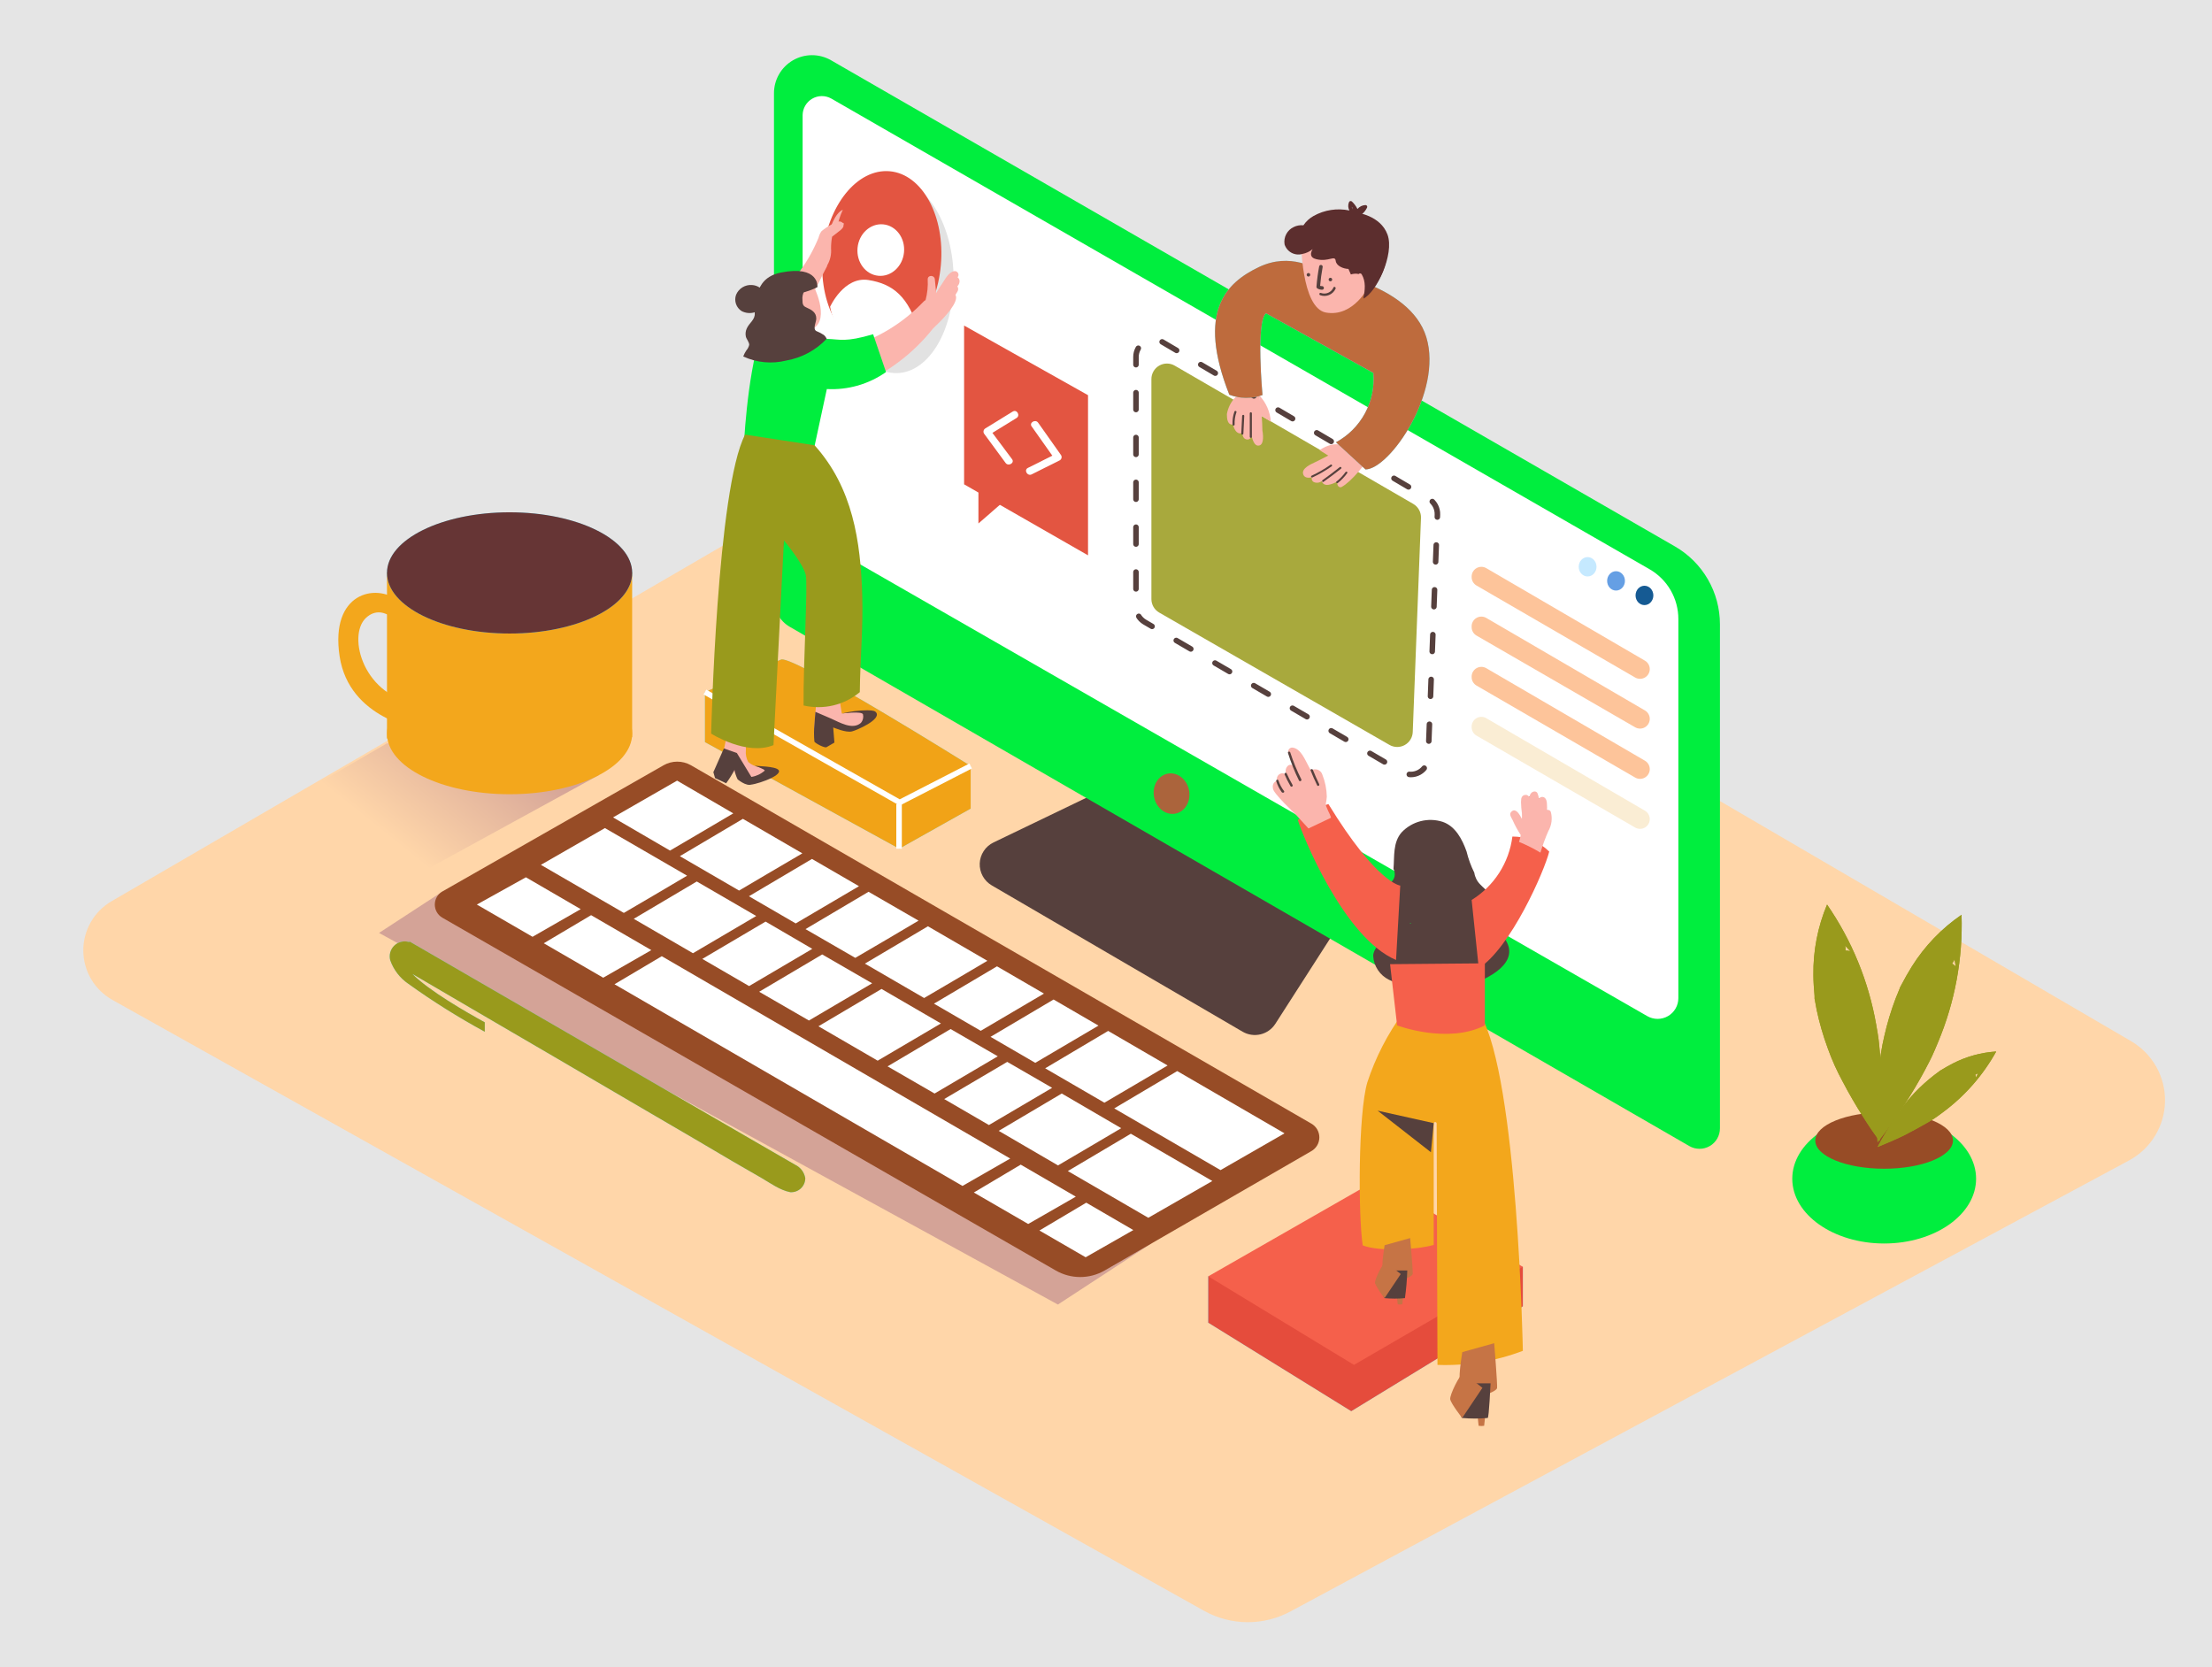 <svg width="406" height="306" viewBox="0 0 406 306" fill="none" xmlns="http://www.w3.org/2000/svg">
<rect width="406" height="306" fill="#E5E5E5"/>
<path d="M184.141 70.207L20.473 165.413C18.883 166.338 17.567 167.667 16.656 169.265C15.746 170.862 15.275 172.673 15.29 174.511C15.306 176.35 15.807 178.152 16.744 179.735C17.681 181.317 19.02 182.623 20.625 183.521L220.976 295.638C223.397 296.993 226.121 297.715 228.896 297.738C231.671 297.761 234.406 297.084 236.85 295.77L390.775 212.987C392.738 211.931 394.385 210.371 395.546 208.468C396.706 206.565 397.339 204.387 397.378 202.158C397.417 199.929 396.862 197.73 395.769 195.787C394.676 193.844 393.086 192.227 391.161 191.103L184.141 70.207Z" fill="#FFD6A9"/>
<path d="M71.05 136.415L50.821 148.169C50.821 148.169 51.948 165.332 72.654 162.673L109.975 142.231" fill="url(#paint0_linear)"/>
<path d="M93.532 145.773C105.96 145.773 116.035 140.793 116.035 134.649C116.035 128.505 105.96 123.524 93.532 123.524C81.104 123.524 71.03 128.505 71.03 134.649C71.03 140.793 81.104 145.773 93.532 145.773Z" fill="#F3A71C"/>
<path d="M116.025 105.021V135.268C116.025 135.268 99.277 150.767 71.03 135.522V105.072" fill="#F3A71C"/>
<path d="M74.4 115.831C74.4 115.831 70.674 110.126 67.162 113.415C63.651 116.704 66.726 128.112 77.028 129.208V133.817C77.028 133.817 64.087 132.061 62.331 120.439C60.575 108.817 68.918 107.02 73.08 110.218" fill="#F3A71C"/>
<path d="M201.772 145.276L182.355 154.624C181.623 154.975 181.001 155.519 180.555 156.197C180.109 156.875 179.857 157.662 179.824 158.473C179.792 159.283 179.981 160.088 180.371 160.799C180.762 161.511 181.339 162.102 182.04 162.511L228.07 189.357C229.065 189.938 230.245 190.112 231.364 189.844C232.484 189.575 233.457 188.884 234.079 187.916L245.244 170.519" fill="#56403D"/>
<path d="M157.65 203.852L81.241 163.617L69.568 171.229L194.17 239.437L211.323 228.222" fill="url(#paint1_linear)"/>
<path d="M223.513 241.985L205.324 252.764C205.324 252.764 217.251 264.193 231.136 270.019L248.015 258.996" fill="url(#paint2_linear)"/>
<path d="M221.767 234.261V242.767L248.015 259.007L279.511 239.762V232.515" fill="#6DE1FC"/>
<path d="M221.767 234.261V242.767L248.015 259.007L279.511 239.762V232.515" fill="#E54C3C"/>
<path d="M279.511 232.515L252.765 216.519L221.767 234.261L248.513 250.511L279.511 232.515Z" fill="#F5604B"/>
<path d="M307.423 100.291L152.534 11.062C151.47 10.448 150.261 10.125 149.032 10.127C147.803 10.129 146.595 10.455 145.533 11.073C144.47 11.691 143.589 12.578 142.979 13.646C142.369 14.713 142.052 15.923 142.059 17.152V109.974C142.051 111.001 142.315 112.012 142.825 112.904C143.335 113.795 144.073 114.536 144.962 115.049L310.062 210.348C310.632 210.678 311.279 210.852 311.937 210.852C312.596 210.853 313.243 210.679 313.813 210.35C314.384 210.021 314.857 209.547 315.186 208.976C315.514 208.405 315.687 207.758 315.685 207.1V114.582C315.685 111.684 314.921 108.838 313.471 106.329C312.02 103.82 309.934 101.737 307.423 100.291Z" fill="#00EE3E"/>
<path d="M152.554 18.076L302.774 104.483C304.38 105.407 305.714 106.738 306.641 108.341C307.567 109.945 308.054 111.766 308.052 113.618V183.206C308.051 183.873 307.875 184.527 307.542 185.104C307.209 185.68 306.731 186.16 306.154 186.494C305.578 186.827 304.924 187.004 304.258 187.006C303.592 187.008 302.937 186.836 302.358 186.505L149.205 98.606C148.632 98.279 148.156 97.806 147.824 97.236C147.493 96.666 147.318 96.018 147.317 95.358V21.131C147.324 20.52 147.489 19.922 147.796 19.393C148.103 18.866 148.542 18.426 149.069 18.118C149.597 17.81 150.195 17.645 150.806 17.637C151.417 17.63 152.02 17.781 152.554 18.076V18.076Z" fill="white"/>
<path d="M143.42 121.028C146.18 120.571 178.163 140.587 178.163 140.587V148.412L165.049 155.771L129.392 136.212V127.016L143.42 121.028Z" fill="#6DE1FC"/>
<path d="M143.42 121.028C146.18 120.571 178.163 140.587 178.163 140.587V148.412L165.049 155.771L129.392 136.212V127.016L143.42 121.028Z" fill="#F1A317"/>
<path d="M121.8 140.455L81.2 163.617C80.776 163.861 80.424 164.212 80.179 164.635C79.935 165.058 79.806 165.539 79.806 166.028C79.806 166.516 79.935 166.997 80.179 167.42C80.424 167.843 80.776 168.194 81.2 168.438L193.774 233.185C195.14 233.972 196.688 234.387 198.265 234.387C199.842 234.387 201.391 233.972 202.756 233.185L240.667 211.291C241.119 211.04 241.496 210.672 241.759 210.226C242.021 209.78 242.16 209.272 242.16 208.754C242.16 208.236 242.021 207.728 241.759 207.282C241.496 206.836 241.119 206.468 240.667 206.216L126.784 140.434C126.021 140.009 125.162 139.787 124.289 139.791C123.416 139.794 122.559 140.023 121.8 140.455V140.455Z" fill="#974C26"/>
<path d="M147.804 216.245C147.716 215.71 147.499 215.205 147.172 214.774C146.845 214.342 146.417 213.997 145.927 213.768L139.918 210.297L130.63 204.917L119.537 198.492L107.732 191.651L96.313 185.044L86.387 179.299L79.048 175.046L75.191 172.813C75.191 172.894 75.059 172.894 74.978 172.874C74.514 172.752 74.027 172.754 73.564 172.879C73.101 173.004 72.679 173.248 72.339 173.587C72 173.925 71.755 174.347 71.628 174.809C71.502 175.272 71.498 175.759 71.618 176.223C72.234 177.985 73.397 179.504 74.938 180.557C79.429 183.782 84.118 186.725 88.975 189.367V187.632C85.707 185.845 78.662 181.806 75.699 178.761L77.11 179.583L80.997 181.856L86.843 185.277L94.141 189.54L102.383 194.351L111.051 199.426L119.638 204.45L127.636 209.119L134.528 213.179L139.806 216.224C141.42 217.168 143.166 218.447 145.043 218.813C145.396 218.838 145.75 218.79 146.084 218.672C146.417 218.555 146.723 218.37 146.982 218.129C147.241 217.888 147.448 217.596 147.589 217.272C147.731 216.948 147.804 216.598 147.804 216.245V216.245Z" fill="#6DE1FC"/>
<path d="M147.804 216.245C147.716 215.71 147.499 215.205 147.172 214.774C146.845 214.342 146.417 213.997 145.927 213.768L139.918 210.297L130.63 204.917L119.537 198.492L107.732 191.651L96.313 185.044L86.387 179.299L79.048 175.046L75.191 172.813C75.191 172.894 75.059 172.894 74.978 172.874C74.514 172.752 74.027 172.754 73.564 172.879C73.101 173.004 72.679 173.248 72.339 173.587C72 173.925 71.755 174.347 71.628 174.809C71.502 175.272 71.498 175.759 71.618 176.223C72.234 177.985 73.397 179.504 74.938 180.557C79.429 183.782 84.118 186.725 88.975 189.367V187.632C85.707 185.845 78.662 181.806 75.699 178.761L77.11 179.583L80.997 181.856L86.843 185.277L94.141 189.54L102.383 194.351L111.051 199.426L119.638 204.45L127.636 209.119L134.528 213.179L139.806 216.224C141.42 217.168 143.166 218.447 145.043 218.813C145.396 218.838 145.75 218.79 146.084 218.672C146.417 218.555 146.723 218.37 146.982 218.129C147.241 217.888 147.448 217.596 147.589 217.272C147.731 216.948 147.804 216.598 147.804 216.245V216.245Z" fill="#999A1C"/>
<path d="M215.737 149.332C217.51 148.991 218.63 147.072 218.24 145.046C217.85 143.021 216.097 141.655 214.325 141.996C212.552 142.338 211.431 144.257 211.821 146.282C212.212 148.308 213.965 149.673 215.737 149.332Z" fill="#AB643C"/>
<path d="M215.616 67.111L259.393 92.486C259.842 92.746 260.212 93.123 260.462 93.577C260.713 94.031 260.834 94.546 260.814 95.064L259.302 134.354C259.284 134.845 259.139 135.323 258.881 135.742C258.624 136.16 258.263 136.505 257.833 136.743C257.403 136.981 256.919 137.104 256.428 137.1C255.937 137.096 255.455 136.965 255.029 136.719L212.764 112.43C212.329 112.18 211.967 111.819 211.716 111.385C211.465 110.95 211.333 110.456 211.333 109.954V69.587C211.331 69.085 211.462 68.592 211.712 68.157C211.963 67.721 212.323 67.36 212.758 67.109C213.192 66.857 213.685 66.725 214.187 66.726C214.689 66.726 215.182 66.859 215.616 67.111V67.111Z" fill="#A8A93D"/>
<path d="M231.298 74.002C231.301 73.972 231.301 73.942 231.298 73.911L231.136 72.541C229.441 72.46 228.476 72.866 226.781 72.876C225.944 73.735 225.388 74.829 225.188 76.012C225.188 76.855 225.289 78.042 226.325 77.92C226.487 78.702 226.944 79.727 227.867 79.514L227.989 79.463C228.05 79.981 228.213 80.478 228.71 80.63C229.207 80.783 229.522 80.509 229.725 80.052C229.908 80.742 230.232 81.798 230.933 81.788C231.887 81.788 231.948 80.377 231.704 78.976C231.683 77.311 231.548 75.649 231.298 74.002V74.002Z" fill="#FBB5AD"/>
<path d="M226.568 75.555C226.299 76.314 226.182 77.117 226.223 77.921C226.223 78.174 226.619 78.174 226.609 77.921C226.571 77.151 226.685 76.382 226.944 75.657C227.025 75.424 226.649 75.322 226.568 75.555Z" fill="#56403D"/>
<path d="M227.989 76.327L227.827 79.585C227.827 79.839 228.202 79.839 228.213 79.585L228.375 76.327C228.375 76.083 228.01 76.083 227.989 76.327Z" fill="#56403D"/>
<path d="M229.39 75.86V80.174C229.39 80.225 229.41 80.274 229.446 80.31C229.483 80.346 229.532 80.367 229.583 80.367C229.634 80.367 229.683 80.346 229.719 80.31C229.755 80.274 229.776 80.225 229.776 80.174V75.86C229.776 75.809 229.755 75.76 229.719 75.724C229.683 75.688 229.634 75.667 229.583 75.667C229.532 75.667 229.483 75.688 229.446 75.724C229.41 75.76 229.39 75.809 229.39 75.86Z" fill="#56403D"/>
<path d="M231.115 72.541C232.376 73.865 233.134 75.589 233.257 77.413L231.42 76.256L231.115 72.541Z" fill="#FBB5AD"/>
<path d="M248.188 81.737C248.188 81.737 246.828 81.981 246.797 81.96C245.62 82.701 242.626 84.234 241.377 84.833C240.636 85.188 238.799 85.959 239.205 87.076C239.418 87.675 240.017 87.776 240.788 87.604C240.733 87.763 240.736 87.936 240.795 88.094C240.854 88.251 240.967 88.383 241.113 88.466C241.353 88.578 241.619 88.622 241.882 88.593C242.145 88.564 242.395 88.464 242.605 88.304C242.645 88.493 242.749 88.661 242.9 88.781C243.539 89.329 244.757 88.72 245.457 88.395C245.445 88.523 245.445 88.653 245.457 88.781C245.457 89.187 245.863 89.583 246.239 89.38C248.036 88.426 250.857 84.944 251.679 83.29C249.974 82.64 249.863 82.447 248.188 81.737Z" fill="#FBB5AD"/>
<path d="M246.97 86.639C246.5 87.296 245.939 87.884 245.305 88.385C245.122 88.527 245.376 88.771 245.559 88.639C246.217 88.117 246.798 87.506 247.284 86.822C247.406 86.639 247.102 86.457 246.97 86.639Z" fill="#56403D"/>
<path d="M245.904 85.736C244.869 86.561 243.813 87.36 242.737 88.131C242.555 88.263 242.737 88.568 242.92 88.436C244.05 87.644 245.129 86.835 246.158 86.01C246.33 85.848 246.077 85.594 245.904 85.736Z" fill="#56403D"/>
<path d="M244.229 85.289C243.122 86.07 241.947 86.75 240.717 87.319C240.514 87.421 240.717 87.725 240.9 87.624C242.129 87.054 243.305 86.375 244.412 85.594C244.615 85.462 244.412 85.157 244.229 85.289Z" fill="#56403D"/>
<path d="M246.797 81.95C246.797 81.95 245.082 80.691 242.189 82.62L244.615 84.132" fill="#FBB5AD"/>
<path d="M280.587 146.271C280.546 147.583 280.475 148.893 280.373 150.199C280.373 150.31 280.546 150.31 280.546 150.199C280.648 148.893 280.719 147.583 280.759 146.271C280.769 146.149 280.587 146.149 280.587 146.271Z" fill="#56403D"/>
<path d="M282.353 146.605C282.238 147.79 282.096 148.967 281.926 150.138C281.926 150.249 282.079 150.3 282.099 150.138C282.275 148.947 282.42 147.752 282.535 146.555C282.535 146.494 282.363 146.494 282.353 146.605Z" fill="#56403D"/>
<path d="M283.896 148.798C283.808 149.623 283.679 150.442 283.51 151.254C283.51 151.366 283.662 151.417 283.682 151.254C283.851 150.429 283.98 149.596 284.068 148.757C284.078 148.686 283.906 148.686 283.896 148.798Z" fill="#56403D"/>
<path d="M271.716 186.201C264.397 173.696 257.505 185.916 257.505 185.916C254.666 189.799 252.456 194.104 250.959 198.675C249.274 204.42 249.284 223.035 250.116 228.577C253.161 229.754 259.972 229.399 263.149 228.496V206.166C263.161 206.103 263.195 206.047 263.244 206.007C263.293 205.966 263.354 205.944 263.418 205.944C263.481 205.944 263.543 205.966 263.592 206.007C263.641 206.047 263.675 206.103 263.687 206.166L263.839 250.511C269.183 250.709 274.512 249.832 279.511 247.933C279.511 247.933 278.597 197.965 271.716 186.201Z" fill="#F3A71C"/>
<path d="M276.892 173.736C276.705 173.103 276.395 172.513 275.978 172.001C275.331 171.249 274.625 170.55 273.867 169.91C273.681 169.762 273.535 169.57 273.441 169.352C273.126 168.398 274.243 166.936 274.091 165.769C273.857 164.043 272.761 163.465 271.685 162.328C271.102 161.745 270.721 160.991 270.599 160.176C269.982 158.934 269.505 157.626 269.178 156.278C268.396 154.076 267.148 151.64 264.783 150.838C263.475 150.419 262.075 150.378 260.745 150.719C259.414 151.06 258.207 151.77 257.262 152.767C255.638 154.624 255.953 157.151 255.77 159.476C255.875 159.687 255.947 159.913 255.983 160.146C256.298 162.399 253.334 162.5 253.06 164.287C253.024 164.626 253.041 164.968 253.111 165.302C253.341 166.583 253.893 167.784 254.714 168.793C256.744 171.534 252.025 172.945 252.045 175.482C252.102 176.397 252.4 177.28 252.908 178.043C253.415 178.806 254.116 179.421 254.938 179.826C258.943 181.816 263.519 182.336 267.869 181.298C271.117 180.557 278.008 177.857 276.892 173.736ZM258.825 169.555C258.825 169.504 258.825 169.443 258.825 169.392H259.008L258.825 169.555Z" fill="#56403D"/>
<path d="M255.141 176.964L256.43 188.2C256.43 188.2 265.686 191.702 272.538 188.2V176.812" fill="#F5604B"/>
<path d="M277.592 153.538C277.292 155.913 276.464 158.191 275.17 160.206C273.875 162.22 272.147 163.919 270.112 165.18L271.421 177.715C277.278 173.95 283.449 159.953 284.352 156.299C283.463 155.416 282.408 154.718 281.248 154.244C280.088 153.77 278.845 153.53 277.592 153.538V153.538Z" fill="#F5604B"/>
<path d="M243.823 147.58C241.621 148.118 240.119 149.275 238.21 150.493C238.911 152.949 246.584 172.133 256.237 176.193L257.008 162.541C257.008 162.541 252.735 162.135 243.823 147.58Z" fill="#F5604B"/>
<path d="M243.773 148.828C243.651 148.554 243.529 148.28 243.417 147.996C243.354 147.849 243.329 147.688 243.346 147.529C243.435 147.1 243.496 146.666 243.529 146.23C243.502 144.838 243.224 143.463 242.707 142.17C242.643 141.964 242.532 141.776 242.383 141.62C242.234 141.465 242.051 141.346 241.849 141.273C241.646 141.2 241.429 141.175 241.215 141.201C241.001 141.226 240.796 141.301 240.616 141.419L240.24 140.739C239.54 139.501 238.789 137.369 237.195 137.207C237.072 137.204 236.951 137.232 236.841 137.287C236.731 137.342 236.636 137.423 236.564 137.523C236.493 137.623 236.446 137.738 236.429 137.86C236.411 137.982 236.424 138.106 236.465 138.222C236.769 139.023 237.084 139.815 237.409 140.597C237.34 140.524 237.258 140.466 237.166 140.426C237.074 140.386 236.976 140.366 236.876 140.366C236.776 140.366 236.677 140.386 236.585 140.426C236.494 140.466 236.411 140.524 236.343 140.597C236.155 140.787 236.031 141.03 235.985 141.293C235.94 141.556 235.976 141.827 236.089 142.068H235.896C235.726 141.982 235.539 141.933 235.348 141.926C235.196 141.936 235.047 141.978 234.912 142.049C234.777 142.121 234.659 142.221 234.567 142.343C234.461 142.487 234.391 142.654 234.363 142.83C234.335 143.007 234.349 143.188 234.404 143.358H234.272C234.12 143.414 233.983 143.506 233.873 143.626C233.764 143.746 233.685 143.891 233.643 144.048C233.587 144.261 233.587 144.484 233.643 144.697C233.562 145.489 237.703 149.366 237.703 149.366L240.159 152.056L244.28 150.097C244.341 149.955 243.823 148.94 243.773 148.828Z" fill="#FBB5AD"/>
<path d="M284.647 149.031C284.625 148.96 284.589 148.895 284.541 148.838C284.493 148.782 284.434 148.736 284.367 148.703C284.3 148.671 284.227 148.653 284.153 148.65C284.079 148.647 284.005 148.659 283.936 148.686C283.964 148.349 283.964 148.009 283.936 147.671C283.936 147.194 283.845 146.514 283.327 146.311C283.177 146.255 283.012 146.25 282.858 146.296C282.705 146.342 282.57 146.436 282.474 146.565C282.416 146.254 282.332 145.948 282.221 145.651C282.186 145.541 282.118 145.444 282.025 145.374C281.932 145.305 281.819 145.267 281.703 145.266C281.125 145.266 280.83 145.733 280.688 146.281C280.688 146.23 280.475 146.037 280.424 146.007C280.329 145.938 280.216 145.899 280.099 145.895C279.881 145.882 279.665 145.947 279.49 146.078C279.323 146.242 279.221 146.463 279.206 146.697C279.16 147.085 279.16 147.476 279.206 147.864C279.206 148.341 279.308 148.808 279.338 149.285C279.369 149.762 279.338 149.955 279.338 150.3C278.892 149.437 278.262 148.361 277.531 148.869C276.801 149.376 277.44 150.067 277.643 150.544C278.061 151.49 278.557 152.399 279.125 153.264C279.048 153.69 278.943 154.11 278.81 154.522C280.168 155.077 281.482 155.735 282.738 156.492C283.141 155.144 283.626 153.822 284.19 152.533C284.8 151.472 284.964 150.213 284.647 149.031Z" fill="#FBB5AD"/>
<path d="M258.825 227.237L254.136 228.546C254.136 228.658 253.364 232.88 253.953 233.51C254.702 234.042 255.481 234.53 256.287 234.971C256.282 236.447 256.367 237.921 256.541 239.387C256.82 239.439 257.105 239.439 257.384 239.387C257.577 237.854 257.84 234.738 257.84 234.738C257.84 234.738 259.211 234.261 259.292 233.835C259.373 233.408 258.825 227.237 258.825 227.237Z" fill="#C67445"/>
<path d="M274.253 246.532L268.396 248.166C268.396 248.308 267.432 253.576 268.163 254.358C268.894 255.139 271.127 256.043 271.076 256.185C271.069 258.023 271.174 259.861 271.391 261.686C271.726 261.747 272.07 261.747 272.406 261.686C272.639 259.768 272.974 255.88 272.974 255.88C272.974 255.88 274.689 255.282 274.781 254.754C274.872 254.226 274.253 246.532 274.253 246.532Z" fill="#C67445"/>
<path d="M254.41 233.185C254.471 233.429 253.537 238.087 254.126 238.26C255.371 238.376 256.625 238.376 257.871 238.26C258.106 236.577 258.249 234.883 258.297 233.185" fill="#56403D"/>
<path d="M254.126 238.26C253.432 237.424 252.843 236.507 252.37 235.53C252.258 234.88 253.841 231.784 254.136 231.876C255.198 232.409 256.193 233.066 257.1 233.835" fill="#C67445"/>
<path d="M268.731 253.901C268.802 254.206 267.635 259.991 268.376 260.255C269.932 260.4 271.499 260.4 273.055 260.255C273.299 260.255 273.583 253.901 273.583 253.901" fill="#56403D"/>
<path d="M268.376 260.255C268.376 260.255 266.346 257.667 266.184 256.845C266.021 256.023 268.021 252.166 268.396 252.277C269.721 252.943 270.961 253.764 272.091 254.723" fill="#C67445"/>
<path d="M263.149 206.145L252.857 203.852L262.641 211.484L263.149 206.145Z" fill="#56403D"/>
<path d="M238.85 143.043C238.043 141.452 237.364 139.799 236.82 138.1C236.739 137.836 236.312 137.948 236.404 138.211C236.944 139.954 237.623 141.652 238.434 143.286C238.596 143.51 238.972 143.286 238.85 143.043Z" fill="#56403D"/>
<path d="M237.236 144.058C236.835 143.373 236.476 142.665 236.16 141.936C236.048 141.683 235.673 141.936 235.784 142.16C236.1 142.888 236.46 143.596 236.86 144.281C236.89 144.331 236.938 144.367 236.994 144.381C237.05 144.395 237.11 144.387 237.16 144.357C237.21 144.328 237.246 144.279 237.26 144.223C237.274 144.167 237.266 144.108 237.236 144.058V144.058Z" fill="#56403D"/>
<path d="M235.673 145.185C235.226 144.605 234.883 143.952 234.658 143.256C234.577 142.992 234.15 143.104 234.242 143.368C234.462 144.097 234.805 144.784 235.257 145.398C235.48 145.631 235.845 145.408 235.673 145.185Z" fill="#56403D"/>
<path d="M242.128 143.916C241.709 143.063 241.323 142.194 240.971 141.307C240.87 141.053 240.443 141.165 240.555 141.419C240.92 142.339 241.32 143.242 241.753 144.129C241.874 144.393 242.25 144.17 242.128 143.916Z" fill="#56403D"/>
<path d="M145.551 65.609C145.614 65.505 145.646 65.385 145.642 65.263C145.647 64.663 145.528 64.069 145.292 63.517C145.057 62.965 144.709 62.467 144.272 62.056C144.101 61.901 143.897 61.788 143.676 61.725C143.454 61.661 143.221 61.65 142.995 61.691C142.768 61.732 142.554 61.825 142.369 61.962C142.184 62.099 142.033 62.277 141.927 62.482C140.973 64.441 143.156 66.4 144.901 66.634C145.389 66.695 145.581 66.289 145.5 65.903C145.539 65.81 145.556 65.709 145.551 65.609V65.609Z" fill="#FBB5AD"/>
<path d="M143.815 99.469L140.303 97.51L143.227 105.508L143.815 99.469Z" fill="#382624"/>
<path d="M182.994 177.36L171.423 184.211L180.01 189.195C182.436 187.784 189.379 183.683 191.612 182.364L182.994 177.36Z" fill="white"/>
<path d="M170.317 170.011L158.746 176.863L169.617 183.176C171.515 182.08 178.528 177.939 181.228 176.345L170.317 170.011Z" fill="white"/>
<path d="M124.277 143.276L112.523 150.026L122.977 156.116C124.632 155.162 131.727 150.97 134.589 149.285L124.277 143.276Z" fill="white"/>
<path d="M149.032 157.649L137.461 164.5L146.048 169.484C148.078 168.306 155.051 164.185 157.66 162.653L149.032 157.649Z" fill="white"/>
<path d="M136.355 150.29L124.784 157.141L135.655 163.454C136.934 162.724 144.211 158.38 147.266 156.624L136.355 150.29Z" fill="white"/>
<path d="M193.378 183.45L181.807 190.301L190.018 195.072C192.485 193.63 199.437 189.53 201.62 188.241L193.378 183.45Z" fill="white"/>
<path d="M159.416 163.678L147.845 170.529L156.98 175.807C159.122 174.569 166.115 170.458 168.592 168.976L159.416 163.678Z" fill="white"/>
<path d="M203.396 189.215L191.835 196.077L202.706 202.39C204.979 201.07 211.922 196.97 214.307 195.559L203.396 189.215Z" fill="white"/>
<path d="M216.073 196.584L204.512 203.435L224.021 214.763L235.764 208.013L216.073 196.584Z" fill="white"/>
<path d="M111.031 151.985L99.277 158.735L114.502 167.555C116.532 166.398 123.475 162.277 126.114 160.724L111.031 151.985Z" fill="white"/>
<path d="M140.517 169.149L128.905 176L137.492 180.984C139.786 179.644 146.728 175.553 149.093 174.153L140.517 169.149Z" fill="white"/>
<path d="M161.801 181.511L150.22 188.363L161.091 194.676C163.273 193.407 170.226 189.307 172.702 187.845L161.801 181.511Z" fill="white"/>
<path d="M150.91 175.178L139.339 182.029L148.474 187.307C150.859 185.916 157.802 181.816 160.076 180.476L150.91 175.178Z" fill="white"/>
<path d="M174.478 188.87L162.908 195.721L171.535 200.705C174.184 199.152 181.177 195.031 183.136 193.874L174.478 188.87Z" fill="white"/>
<path d="M184.872 194.899L173.301 201.72L181.512 206.49C184.212 204.917 191.216 200.786 193.114 199.66L184.872 194.899Z" fill="white"/>
<path d="M127.89 161.79L116.319 168.641L127.19 174.954C128.915 173.939 135.98 169.788 138.801 168.123L127.89 161.79Z" fill="white"/>
<path d="M194.88 200.705L183.309 207.556L194.19 213.9C196.707 212.438 203.65 208.328 205.791 207.069L194.88 200.705Z" fill="white"/>
<path d="M195.997 214.935L210.765 223.512L222.518 216.762L207.557 208.084L195.997 214.935Z" fill="white"/>
<path d="M187.349 213.758L178.742 218.873L188.719 224.649L197.458 219.635L187.349 213.758Z" fill="white"/>
<path d="M190.779 225.847L199.265 230.759L208.014 225.765L199.376 220.741L190.779 225.847Z" fill="white"/>
<path d="M96.526 161.018L87.523 166.022L97.745 171.94L106.585 166.865L96.526 161.018Z" fill="white"/>
<path d="M108.493 167.971L99.805 173.127L110.716 179.451L119.547 174.386L108.493 167.971Z" fill="white"/>
<path d="M121.465 175.503L112.787 180.649L176.661 217.666L185.42 212.641L121.465 175.503Z" fill="white"/>
<path d="M164.686 68.481C170.671 68.312 175.297 60.226 175.02 50.42C174.743 40.614 169.666 32.801 163.682 32.971C157.697 33.14 153.071 41.227 153.348 51.033C153.626 60.839 158.702 68.651 164.686 68.481Z" fill="#E2E2E2"/>
<path d="M172.688 48.689C173.497 39.697 169.3 31.971 163.313 31.432C157.326 30.894 151.817 37.746 151.007 46.737C150.198 55.729 154.395 63.455 160.382 63.994C166.369 64.532 171.878 57.68 172.688 48.689Z" fill="#E35541"/>
<path d="M165.927 46.296C166.171 43.689 164.458 41.398 162.103 41.178C159.748 40.958 157.641 42.893 157.398 45.5C157.155 48.106 158.867 50.398 161.222 50.617C163.578 50.837 165.684 48.902 165.927 46.296Z" fill="white"/>
<path d="M152.362 56.301C152.362 56.301 154.899 50.688 159.406 51.398C163.912 52.109 166.775 54.444 168.632 60.787C167.547 62.373 165.979 63.567 164.162 64.192C162.345 64.818 160.374 64.841 158.543 64.258C156.941 63.538 155.541 62.435 154.463 61.048C153.386 59.661 152.664 58.031 152.362 56.301V56.301Z" fill="white"/>
<path d="M175.808 52.728C175.785 52.664 175.754 52.603 175.717 52.545C175.854 52.416 175.961 52.258 176.031 52.082C176.101 51.907 176.132 51.719 176.123 51.531C176.109 51.404 176.069 51.283 176.007 51.173C175.944 51.063 175.859 50.967 175.757 50.891C175.852 50.784 175.911 50.65 175.925 50.507C175.939 50.365 175.908 50.221 175.836 50.098C175.764 49.974 175.655 49.876 175.524 49.818C175.394 49.76 175.248 49.745 175.108 49.775C174.093 49.967 173.464 51.267 172.936 52.038C172.54 52.606 172.174 53.195 171.829 53.784C171.768 52.931 171.647 52.068 171.586 51.267C171.525 50.465 170.276 50.414 170.276 51.267C170.347 52.552 170.213 53.84 169.881 55.083C169.752 55.147 169.635 55.233 169.535 55.337C165.852 59.199 161.239 62.051 156.137 63.619C155.882 63.705 155.662 63.872 155.511 64.094C155.361 64.317 155.287 64.583 155.302 64.852C155.317 65.121 155.42 65.377 155.594 65.581C155.769 65.786 156.006 65.927 156.269 65.984C156.287 66.231 156.38 66.467 156.536 66.66C156.692 66.852 156.904 66.992 157.142 67.06C157.18 67.249 157.257 67.429 157.369 67.586C157.481 67.744 157.625 67.876 157.792 67.974L156.929 68.349C155.528 68.938 156.148 71.252 157.569 70.663C162.919 68.428 167.616 64.873 171.22 60.331C171.637 59.935 172.042 59.539 172.448 59.123C173.078 58.483 176.123 55.428 175.372 54.119C175.595 53.662 176.031 53.317 175.808 52.728Z" fill="#FBB5AD"/>
<path d="M154.696 38.498C153.265 39.066 152.159 42.152 152.28 42.801L153.407 42.233L153.61 42.01C153.811 40.795 154.176 39.614 154.696 38.498Z" fill="#FBB5AD"/>
<path d="M154.889 41.005C154.812 40.95 154.726 40.909 154.635 40.883L154.544 40.802C153.986 40.365 153.123 40.934 152.615 41.208C151.966 41.55 151.354 41.958 150.788 42.426C150.531 42.778 150.348 43.178 150.25 43.603C150.037 44.111 149.824 44.618 149.581 45.116C149.086 46.164 148.527 47.181 147.906 48.161C146.694 50.057 145.263 51.805 143.643 53.368C142.892 54.098 144.039 55.235 144.79 54.504L145.328 53.967C145.441 54.041 145.573 54.081 145.708 54.081C145.844 54.081 145.976 54.041 146.089 53.967C146.222 53.875 146.348 53.773 146.465 53.662L146.637 53.52C146.685 53.644 146.763 53.754 146.864 53.84C146.965 53.927 147.085 53.987 147.215 54.015C147.345 54.043 147.48 54.039 147.607 54.002C147.735 53.965 147.852 53.897 147.946 53.804L148.495 53.225C148.669 53.16 148.811 53.029 148.89 52.86C148.89 52.86 148.972 53.967 148.992 53.936C149.875 53.002 150.92 50.414 151.803 48.861C151.797 48.79 151.815 48.718 151.854 48.658C152.386 47.736 152.623 46.674 152.534 45.613C152.532 44.885 152.597 44.157 152.727 43.441L154.168 42.324C154.513 42.06 154.889 41.665 154.818 41.309C154.861 41.213 154.885 41.11 154.889 41.005V41.005Z" fill="#FBB5AD"/>
<path d="M160.258 61.346C155.133 62.848 154.25 62.279 151.824 62.198C149.398 62.117 146.82 58.717 146.82 58.717C146.82 58.717 146.211 51.114 141.674 57.062C138.294 61.508 136.995 74.378 136.599 80.61C138.387 81.839 140.465 82.581 142.628 82.762C144.02 82.995 145.429 83.114 146.84 83.117C147.708 83.111 148.565 82.924 149.357 82.569L151.763 71.404C155.63 71.614 159.455 70.516 162.623 68.288L160.258 61.346Z" fill="#00EE3E"/>
<path d="M149.205 52.2C149.205 52.2 152.504 58.534 149.205 60.32C145.906 62.107 143.389 59.153 143.115 58.392C142.949 57.552 142.991 56.685 143.237 55.865C143.483 55.045 143.925 54.298 144.525 53.688C145.125 53.078 145.865 52.623 146.681 52.364C147.496 52.105 148.363 52.049 149.205 52.2Z" fill="#FBB5AD"/>
<path d="M149.489 51.256C148.657 50.727 147.719 50.384 146.742 50.251C145.764 50.118 144.769 50.198 143.825 50.485C142.164 50.789 140.634 51.593 139.441 52.789C139.019 52.504 138.528 52.34 138.02 52.312C137.404 52.266 136.79 52.416 136.265 52.74C135.739 53.065 135.331 53.547 135.097 54.119C134.905 54.656 134.901 55.243 135.086 55.783C135.27 56.323 135.631 56.784 136.112 57.093C136.856 57.483 137.724 57.563 138.527 57.316V57.468C138.639 58.666 137.512 59.265 137.066 60.28C136.85 60.742 136.789 61.262 136.893 61.762C137.005 62.259 137.522 62.777 137.512 63.304C137.421 63.681 137.24 64.029 136.984 64.32C136.752 64.665 136.561 65.036 136.416 65.426C138.893 66.571 141.687 66.833 144.333 66.167C147.165 65.671 149.761 64.272 151.732 62.178C151.618 61.918 151.448 61.686 151.235 61.498C150.793 61.2 150.32 60.952 149.824 60.757C149.124 60.351 149.824 59.123 149.824 58.463C149.824 57.326 148.951 56.849 148.007 56.433C147.327 56.149 147.297 55.733 147.287 55.042C147.225 54.493 147.339 53.939 147.611 53.459C147.816 53.489 148.024 53.445 148.2 53.337C148.553 53.124 148.932 52.957 149.327 52.84C149.525 52.769 149.687 52.622 149.778 52.432C149.87 52.242 149.882 52.024 149.814 51.825C149.814 51.71 149.784 51.597 149.727 51.498C149.67 51.398 149.588 51.315 149.489 51.256V51.256Z" fill="#56403D"/>
<path d="M146.992 53.784C148.049 53.552 149.072 53.187 150.037 52.698C150.037 52.596 150.352 48.638 143.359 50.018C136.365 51.398 139.684 59.752 139.684 59.752" fill="#56403D"/>
<path d="M213.302 62.746L262.246 91.552C262.748 91.851 263.161 92.281 263.44 92.796C263.718 93.31 263.853 93.89 263.829 94.475L262.134 139.044C262.12 139.596 261.963 140.136 261.677 140.609C261.392 141.083 260.988 141.474 260.506 141.744C260.024 142.014 259.48 142.154 258.927 142.151C258.374 142.147 257.832 142 257.353 141.723L210.105 114.176C209.615 113.889 209.209 113.478 208.928 112.984C208.647 112.491 208.499 111.933 208.501 111.365V65.548C208.495 64.983 208.638 64.427 208.917 63.935C209.195 63.444 209.599 63.035 210.087 62.751C210.575 62.466 211.129 62.316 211.694 62.315C212.259 62.314 212.814 62.463 213.302 62.746Z" stroke="#56403D" stroke-width="1.015" stroke-miterlimit="10" stroke-linecap="round" stroke-dasharray="3.09 5.14"/>
<path d="M243.478 50.191C241.519 49.287 236.871 46.222 231.004 49.044C225.137 51.865 219.575 57.083 225.635 72.45C227.591 73.2 229.753 73.222 231.725 72.51C231.725 72.51 230.476 59.062 232.364 57.499L252.075 68.451C252.294 71.011 251.76 73.579 250.539 75.84C249.318 78.101 247.464 79.957 245.204 81.179L250.634 86.162C255.08 86.091 264.844 71.952 261.799 61.904C258.754 51.855 242.128 49.673 242.128 49.673" fill="#6DE1FC"/>
<path d="M243.478 50.191C241.519 49.287 236.871 46.222 231.004 49.044C225.137 51.865 219.575 57.083 225.635 72.45C227.591 73.2 229.753 73.222 231.725 72.51C231.725 72.51 230.476 59.062 232.364 57.499L252.075 68.451C252.294 71.011 251.76 73.579 250.539 75.84C249.318 78.101 247.464 79.957 245.204 81.179L250.634 86.162C255.08 86.091 264.844 71.952 261.799 61.904C258.754 51.855 242.128 49.673 242.128 49.673" fill="#BE6B3D"/>
<path d="M249.761 49.358C248.421 50.84 245.853 50.17 244.158 49.785C242.128 49.318 239.743 48.069 239.926 45.623C239.926 45.258 239.378 45.258 239.347 45.623C239.154 48.171 241.479 49.683 243.681 50.262C245.64 50.749 248.604 51.49 250.167 49.764C250.411 49.47 250.005 49.084 249.761 49.358Z" fill="#009245"/>
<path d="M238.799 44.08C238.799 44.08 238.799 56.555 243.377 57.367C248.452 58.26 251.233 52.545 251.233 52.545C251.233 52.545 251.882 41.523 246.878 40.558C241.874 39.594 238.951 42.487 238.799 44.08Z" fill="#FBB5AD"/>
<path d="M242.646 52.515C242.529 52.522 242.411 52.505 242.301 52.464C242.398 51.3 242.554 50.142 242.768 48.993C242.779 48.91 242.758 48.825 242.708 48.758C242.658 48.69 242.584 48.644 242.502 48.629C242.419 48.615 242.334 48.633 242.264 48.68C242.195 48.727 242.146 48.799 242.128 48.881C241.896 50.11 241.73 51.35 241.631 52.596C241.621 52.667 241.633 52.739 241.666 52.803C241.698 52.867 241.75 52.919 241.814 52.952C242.081 53.108 242.387 53.185 242.697 53.175C243.123 53.124 243.072 52.515 242.646 52.515Z" fill="#56403D"/>
<path d="M244.757 52.748C244.576 53.188 244.232 53.54 243.796 53.729C243.36 53.919 242.867 53.931 242.423 53.763C242.159 53.672 242.047 54.088 242.311 54.18C242.843 54.374 243.429 54.361 243.952 54.143C244.475 53.925 244.897 53.517 245.133 53.002C245.254 52.718 244.879 52.515 244.757 52.748Z" fill="#56403D"/>
<path d="M244.189 50.982C244.103 50.982 244.02 51.017 243.959 51.078C243.898 51.138 243.864 51.221 243.864 51.307C243.864 51.393 243.898 51.476 243.959 51.537C244.02 51.598 244.103 51.632 244.189 51.632C244.275 51.632 244.357 51.598 244.418 51.537C244.479 51.476 244.513 51.393 244.513 51.307C244.513 51.221 244.479 51.138 244.418 51.078C244.357 51.017 244.275 50.982 244.189 50.982V50.982Z" fill="#56403D"/>
<path d="M240.159 50.109C240.073 50.109 239.99 50.144 239.929 50.205C239.869 50.266 239.834 50.348 239.834 50.434C239.834 50.52 239.869 50.603 239.929 50.664C239.99 50.725 240.073 50.759 240.159 50.759C240.245 50.759 240.328 50.725 240.389 50.664C240.45 50.603 240.484 50.52 240.484 50.434C240.484 50.348 240.45 50.266 240.389 50.205C240.328 50.144 240.245 50.109 240.159 50.109V50.109Z" fill="#56403D"/>
<path d="M247.66 51.307C247.66 51.307 248.868 46.516 250.208 48.1C251.547 49.683 248.036 53.124 248.036 53.124" fill="#FBB5AD"/>
<path d="M248.908 39.005C248.908 39.005 253.374 39.482 254.674 43.065C255.973 46.648 252.644 53.692 250.238 54.799L253.141 48.587L252.999 44.395L248.908 39.005Z" fill="#5C2E2E"/>
<path d="M254.603 44.639C254.237 42.152 252.573 40.944 250.431 39.665L249.893 39.381C250.323 39.044 250.67 38.614 250.908 38.122C250.937 38.073 250.952 38.016 250.952 37.959C250.951 37.902 250.936 37.846 250.907 37.796C250.878 37.747 250.837 37.706 250.787 37.678C250.737 37.649 250.681 37.635 250.624 37.635C250.342 37.646 250.065 37.716 249.812 37.84C249.559 37.964 249.334 38.14 249.152 38.356C248.897 37.843 248.554 37.379 248.137 36.986C248.096 36.947 248.045 36.919 247.991 36.905C247.936 36.891 247.879 36.891 247.824 36.906C247.769 36.92 247.719 36.948 247.678 36.986C247.637 37.025 247.606 37.074 247.589 37.128C247.491 37.368 247.448 37.628 247.462 37.888C247.476 38.148 247.547 38.401 247.67 38.63C245.424 38.161 243.084 38.521 241.083 39.645C240.343 40.062 239.71 40.646 239.235 41.35C238.626 41.286 238.01 41.395 237.459 41.665C236.869 41.94 236.385 42.4 236.081 42.975C235.777 43.55 235.669 44.209 235.774 44.852C235.981 45.514 236.439 46.069 237.05 46.397C237.661 46.726 238.376 46.801 239.043 46.608C239.737 46.479 240.387 46.175 240.931 45.725C240.525 46.405 240.322 47.278 241.641 47.582C243.935 48.11 245.021 46.74 245.163 47.887C245.285 48.82 246.574 49.338 247.498 49.358C247.569 49.5 247.741 49.876 247.944 50.373C248.406 50.221 248.899 50.193 249.375 50.292C249.412 50.251 249.458 50.22 249.509 50.2C249.56 50.18 249.616 50.173 249.67 50.179C249.725 50.185 249.777 50.204 249.823 50.234C249.869 50.264 249.907 50.305 249.934 50.353C250.725 51.713 250.543 53.195 250.238 54.768C251.492 53.71 252.526 52.417 253.283 50.962C254.333 49.029 254.792 46.83 254.603 44.639ZM248.107 37.95L248.198 38.092C248.193 38.126 248.193 38.16 248.198 38.193C248.198 38.295 248.279 38.407 248.32 38.508C248.203 38.343 248.129 38.151 248.107 37.95V37.95Z" fill="#5C2E2E"/>
<path d="M272.802 104.28L301.922 121.261C302.191 121.419 302.414 121.644 302.569 121.915C302.724 122.185 302.805 122.492 302.805 122.804V122.804C302.805 123.118 302.722 123.428 302.565 123.7C302.407 123.972 302.18 124.198 301.907 124.355C301.634 124.512 301.325 124.593 301.01 124.592C300.695 124.59 300.387 124.506 300.115 124.347L271.005 107.467C270.734 107.311 270.509 107.086 270.352 106.815C270.195 106.544 270.113 106.237 270.112 105.924V105.823C270.111 105.508 270.194 105.199 270.352 104.926C270.51 104.654 270.736 104.428 271.009 104.272C271.282 104.115 271.592 104.033 271.907 104.035C272.221 104.036 272.53 104.121 272.802 104.28V104.28Z" fill="#FDC49A"/>
<path d="M272.802 113.415L301.922 130.396C302.191 130.554 302.414 130.779 302.569 131.05C302.724 131.32 302.805 131.627 302.805 131.939V131.939C302.805 132.253 302.722 132.563 302.565 132.835C302.407 133.107 302.18 133.333 301.907 133.49C301.634 133.647 301.325 133.728 301.01 133.727C300.695 133.725 300.387 133.641 300.115 133.482L271.005 116.653C270.734 116.496 270.509 116.272 270.352 116.001C270.195 115.73 270.113 115.423 270.112 115.11V115.009C270.102 114.69 270.179 114.374 270.332 114.094C270.486 113.815 270.712 113.581 270.987 113.419C271.261 113.256 271.575 113.17 271.894 113.169C272.213 113.169 272.526 113.253 272.802 113.415Z" fill="#FDC49A"/>
<path d="M272.802 122.641L301.922 139.622C302.191 139.78 302.414 140.005 302.569 140.276C302.724 140.547 302.805 140.853 302.805 141.165V141.165C302.805 141.48 302.722 141.789 302.565 142.061C302.407 142.334 302.18 142.56 301.907 142.716C301.634 142.873 301.325 142.955 301.01 142.953C300.695 142.952 300.387 142.867 300.115 142.708L271.005 125.828C270.734 125.672 270.509 125.447 270.352 125.176C270.195 124.906 270.113 124.599 270.112 124.286V124.184C270.111 123.869 270.194 123.56 270.352 123.288C270.51 123.015 270.736 122.79 271.009 122.633C271.282 122.476 271.592 122.395 271.907 122.396C272.221 122.398 272.53 122.482 272.802 122.641V122.641Z" fill="#FDC49A"/>
<path d="M272.802 131.817L301.922 148.798C302.191 148.956 302.414 149.181 302.569 149.452C302.724 149.722 302.805 150.029 302.805 150.341V150.341C302.805 150.655 302.722 150.965 302.565 151.237C302.407 151.509 302.18 151.735 301.907 151.892C301.634 152.048 301.325 152.13 301.01 152.129C300.695 152.127 300.387 152.043 300.115 151.883L271.005 135.014C270.734 134.858 270.509 134.633 270.352 134.362C270.195 134.091 270.113 133.784 270.112 133.471V133.37C270.11 133.054 270.191 132.744 270.348 132.47C270.505 132.196 270.732 131.969 271.005 131.811C271.278 131.653 271.588 131.571 271.904 131.572C272.22 131.573 272.529 131.657 272.802 131.817Z" fill="#FAEDD4"/>
<path d="M199.701 72.531V101.925L176.955 88.893V59.752L199.701 72.531Z" fill="#E35541"/>
<path d="M179.584 88.893V96.079L185.38 91.034L179.584 88.893Z" fill="#E35541"/>
<path d="M185.928 75.505L180.853 78.631C180.695 78.724 180.581 78.876 180.536 79.053C180.49 79.23 180.516 79.417 180.609 79.575L184.568 84.965C185.085 85.675 186.283 84.965 185.755 84.274L181.746 78.905L181.502 79.849L186.577 76.723C187.328 76.266 186.638 75.068 185.887 75.535L185.928 75.505Z" fill="white"/>
<path d="M189.369 78.286L193.581 84.244L193.824 83.3L188.668 85.878C187.876 86.274 188.577 87.462 189.358 87.066L194.515 84.487C194.672 84.394 194.786 84.243 194.832 84.066C194.877 83.889 194.851 83.701 194.758 83.544L190.546 77.585C190.038 76.865 188.841 77.585 189.358 78.276L189.369 78.286Z" fill="white"/>
<path d="M301.831 111.06C302.733 111.06 303.465 110.265 303.465 109.284C303.465 108.303 302.733 107.508 301.831 107.508C300.928 107.508 300.196 108.303 300.196 109.284C300.196 110.265 300.928 111.06 301.831 111.06Z" fill="#155A93"/>
<path d="M296.613 108.391C297.516 108.391 298.248 107.596 298.248 106.615C298.248 105.634 297.516 104.838 296.613 104.838C295.711 104.838 294.979 105.634 294.979 106.615C294.979 107.596 295.711 108.391 296.613 108.391Z" fill="#659FE4"/>
<path d="M291.396 105.803C292.299 105.803 293.031 105.007 293.031 104.026C293.031 103.045 292.299 102.25 291.396 102.25C290.494 102.25 289.762 103.045 289.762 104.026C289.762 105.007 290.494 105.803 291.396 105.803Z" fill="#C5E9FF"/>
<path d="M129.382 127.016L165.13 147.286L178.163 140.587" stroke="white" stroke-width="1.015" stroke-miterlimit="10"/>
<path d="M165.019 147.58V155.771" stroke="white" stroke-width="1.015" stroke-miterlimit="10"/>
<path d="M139.359 140.82C138.61 140.683 137.91 140.35 137.329 139.856C136.968 139.185 136.82 138.42 136.903 137.663C136.903 136.987 136.903 136.28 136.903 135.542C136.864 135.51 136.831 135.47 136.809 135.424C136.786 135.379 136.773 135.329 136.771 135.278C136.732 134.704 136.732 134.127 136.771 133.553L133.868 133.268C133.366 135.089 132.963 136.936 132.66 138.8C132.742 139.369 135.502 143.144 136.913 143.398C138.324 143.652 142.222 142.383 142.547 141.886C141.491 141.571 140.415 141.236 139.359 140.82Z" fill="#FBB5AD"/>
<path d="M159.436 130.508C157.785 130.52 156.138 130.672 154.513 130.964C154.513 130.964 153.955 127.727 154.036 127.564L149.905 127.848C149.905 127.848 149.388 133.857 149.388 134.649C149.388 136.1 151.194 136.567 151.59 136.506C151.875 136.409 152.153 136.294 152.423 136.161C152.273 135.412 152.194 134.651 152.189 133.888C152.189 133.542 152.28 133.289 152.615 133.167C153.41 133.064 154.217 133.137 154.98 133.38C155.721 133.522 156.452 133.695 157.193 133.827C158.34 133.333 159.394 132.646 160.309 131.797C160.573 130.995 160.908 130.802 159.436 130.508Z" fill="#FBB5AD"/>
<path d="M160.817 130.772L160.715 130.66C160.4 130.355 159.568 130.386 159.182 130.365C157.608 130.376 156.04 130.577 154.513 130.964C154.513 130.964 158.259 130.457 158.401 131.127C158.461 131.395 158.459 131.675 158.394 131.942C158.329 132.21 158.203 132.459 158.025 132.67C156.462 134.06 154.016 132.527 152.494 131.868L149.662 130.65L149.479 132.954C149.381 134.007 149.381 135.067 149.479 136.121C149.672 136.445 151.347 137.328 151.702 137.136C152.057 136.943 153.153 136.293 153.153 136.293L152.93 133.512C152.93 133.512 155.265 134.527 156.371 134.243C157.213 134.04 161.791 132.071 160.817 130.772Z" fill="#56403D"/>
<path d="M135.35 138.922C135.35 138.922 136.873 143.672 137.38 143.997C137.888 144.322 143.775 142.444 142.902 141.327C142.344 140.617 138.842 140.627 138.507 140.536C138.507 140.536 140.364 141.145 140.364 141.439C139.673 142.052 138.821 142.454 137.908 142.596C137.786 142.373 135.249 138.211 135.249 138.211L132.863 137.369L130.935 141.723L132.6 142.434C132.6 142.434 133.107 143.763 133.28 143.763C133.851 142.988 134.363 142.17 134.812 141.317C134.922 141.92 135.117 142.505 135.391 143.053C135.624 143.226 137.563 144.819 138.436 143.601L136.802 141.764" fill="#56403D"/>
<path d="M130.935 141.723L131.24 142.809L133.28 143.763V141.723L132.102 141.317" fill="#56403D"/>
<path d="M147.49 129.482C149.282 129.9 151.147 129.897 152.938 129.473C154.73 129.048 156.398 128.214 157.812 127.036C157.873 120.946 158.441 115.394 158.259 109.284C157.964 99.306 156.513 89.512 149.51 81.727L136.761 79.768C131.585 89.613 130.529 134.649 130.529 134.649C130.529 134.649 137.025 138.79 141.968 136.76L143.886 99.205C143.886 99.205 147.266 103.204 147.875 105.437C148.322 107.122 147.408 121.941 147.49 129.482Z" fill="#999A1C"/>
<path d="M93.532 116.277C105.96 116.277 116.035 111.297 116.035 105.153C116.035 99.009 105.96 94.028 93.532 94.028C81.104 94.028 71.03 99.009 71.03 105.153C71.03 111.297 81.104 116.277 93.532 116.277Z" fill="#6DE1FC"/>
<path d="M93.532 116.277C105.96 116.277 116.035 111.297 116.035 105.153C116.035 99.009 105.96 94.028 93.532 94.028C81.104 94.028 71.03 99.009 71.03 105.153C71.03 111.297 81.104 116.277 93.532 116.277Z" fill="#663535"/>
<path d="M330.657 212.266L312.468 223.035C312.468 223.035 318.101 232.921 331.996 238.757L353.22 227.379" fill="url(#paint3_linear)"/>
<path d="M345.831 228.232C355.147 228.232 362.7 222.91 362.7 216.346C362.7 209.782 355.147 204.46 345.831 204.46C336.514 204.46 328.962 209.782 328.962 216.346C328.962 222.91 336.514 228.232 345.831 228.232Z" fill="#00EE3E"/>
<path d="M345.821 214.509C352.8 214.509 358.457 212.191 358.457 209.332C358.457 206.474 352.8 204.156 345.821 204.156C338.842 204.156 333.184 206.474 333.184 209.332C333.184 212.191 338.842 214.509 345.821 214.509Z" fill="#974C26"/>
<path d="M345.354 200.705C345.354 198.37 345.273 196.036 345.09 193.712C345.042 193.109 344.988 192.507 344.927 191.905L344.796 190.717C344.745 190.372 344.613 189.469 344.613 189.51C344.532 189.036 344.45 188.562 344.369 188.089C342.989 180.168 339.911 172.641 335.346 166.022C333.631 170.111 332.778 174.51 332.839 178.943C332.839 180.222 332.94 181.501 333.052 182.78C333.052 183.125 333.052 183.267 333.052 183.318C333.052 183.369 333.052 183.237 333.103 183.531C333.204 184.16 333.326 184.79 333.448 185.409C333.956 187.789 334.635 190.129 335.478 192.412C336.227 194.511 337.14 196.547 338.208 198.502C339.355 200.705 340.604 202.857 341.943 204.948C342.958 206.582 343.973 208.054 344.988 209.444C345.212 206.541 345.354 203.618 345.354 200.705ZM338.716 174.467C338.761 174.165 338.74 173.857 338.655 173.564C338.98 173.895 339.294 174.234 339.599 174.579C339.312 174.496 339.014 174.459 338.716 174.467V174.467Z" fill="#999A1C"/>
<path d="M349.708 202.502C350.977 200.543 352.164 198.533 353.271 196.472C353.555 195.938 353.836 195.4 354.113 194.859L354.641 193.783L355.138 192.666C355.328 192.226 355.514 191.783 355.697 191.337C358.815 183.929 360.293 175.933 360.031 167.9C356.363 170.408 353.253 173.646 350.896 177.411C350.216 178.497 349.596 179.613 348.998 180.75L348.744 181.227C348.744 181.227 348.744 181.166 348.673 181.44C348.419 182.029 348.175 182.618 347.952 183.206C347.087 185.478 346.384 187.808 345.851 190.179C345.34 192.352 345.001 194.561 344.836 196.787C344.603 199.264 344.501 201.75 344.491 204.227C344.491 206.166 344.491 207.942 344.613 209.647C346.43 207.343 348.145 204.958 349.708 202.502ZM358.295 176.842C358.496 176.613 358.645 176.343 358.731 176.051V176.051C358.826 176.504 358.907 176.961 358.975 177.421C358.78 177.194 358.55 176.999 358.295 176.842Z" fill="#999A1C"/>
<path d="M349.617 208.318C350.929 207.641 352.219 206.94 353.484 206.216L354.499 205.618L355.128 205.212L355.758 204.775L356.488 204.237C360.563 201.247 363.942 197.41 366.395 192.991C363.612 193.17 360.897 193.919 358.417 195.194C357.696 195.559 357.006 195.965 356.316 196.381L356.021 196.554C356.021 196.554 356.021 196.554 355.92 196.645C355.595 196.878 355.27 197.122 354.956 197.366C353.755 198.299 352.622 199.317 351.566 200.411C350.589 201.418 349.693 202.501 348.886 203.648C347.962 204.907 347.1 206.216 346.298 207.556C345.668 208.571 345.12 209.586 344.613 210.52C346.288 209.84 347.962 209.14 349.617 208.318ZM362.538 197.244C362.722 197.187 362.892 197.09 363.035 196.96C362.94 197.237 362.839 197.511 362.731 197.782C362.695 197.593 362.63 197.412 362.538 197.244V197.244Z" fill="#999A1C"/>
<path d="M345.354 200.705C345.354 198.37 345.273 196.036 345.09 193.712C345.042 193.109 344.988 192.507 344.927 191.905L344.796 190.717C344.745 190.372 344.613 189.469 344.613 189.51C344.532 189.036 344.45 188.562 344.369 188.089C342.989 180.168 339.911 172.641 335.346 166.022C333.631 170.111 332.778 174.51 332.839 178.943C332.839 180.222 332.94 181.501 333.052 182.78C333.052 183.125 333.052 183.267 333.052 183.318C333.052 183.369 333.052 183.237 333.103 183.531C333.204 184.16 333.326 184.79 333.448 185.409C333.956 187.789 334.635 190.129 335.478 192.412C336.227 194.511 337.14 196.547 338.208 198.502C339.355 200.705 340.604 202.857 341.943 204.948C342.958 206.582 343.973 208.054 344.988 209.444C345.212 206.541 345.354 203.618 345.354 200.705ZM338.716 174.467C338.761 174.165 338.74 173.857 338.655 173.564C338.98 173.895 339.294 174.234 339.599 174.579C339.312 174.496 339.014 174.459 338.716 174.467V174.467Z" fill="#999A1C"/>
<path d="M349.708 202.502C350.977 200.543 352.164 198.533 353.271 196.472C353.555 195.938 353.836 195.4 354.113 194.859L354.641 193.783L355.138 192.666C355.328 192.226 355.514 191.783 355.697 191.337C358.815 183.929 360.293 175.933 360.031 167.9C356.363 170.408 353.253 173.646 350.896 177.411C350.216 178.497 349.596 179.613 348.998 180.75L348.744 181.227C348.744 181.227 348.744 181.166 348.673 181.44C348.419 182.029 348.175 182.618 347.952 183.206C347.087 185.478 346.384 187.808 345.851 190.179C345.34 192.352 345.001 194.561 344.836 196.787C344.603 199.264 344.501 201.75 344.491 204.227C344.491 206.166 344.491 207.942 344.613 209.647C346.43 207.343 348.145 204.958 349.708 202.502ZM358.295 176.842C358.496 176.613 358.645 176.343 358.731 176.051V176.051C358.826 176.504 358.907 176.961 358.975 177.421C358.78 177.194 358.55 176.999 358.295 176.842Z" fill="#999A1C"/>
<path d="M349.617 208.318C350.929 207.641 352.219 206.94 353.484 206.216L354.499 205.618L355.128 205.212L355.758 204.775L356.488 204.237C360.563 201.247 363.942 197.41 366.395 192.991C363.612 193.17 360.897 193.919 358.417 195.194C357.696 195.559 357.006 195.965 356.316 196.381L356.021 196.554C356.021 196.554 356.021 196.554 355.92 196.645C355.595 196.878 355.27 197.122 354.956 197.366C353.755 198.299 352.622 199.317 351.566 200.411C350.589 201.418 349.693 202.501 348.886 203.648C347.962 204.907 347.1 206.216 346.298 207.556C345.668 208.571 345.12 209.586 344.613 210.52C346.288 209.84 347.962 209.14 349.617 208.318ZM362.538 197.244C362.722 197.187 362.892 197.09 363.035 196.96C362.94 197.237 362.839 197.511 362.731 197.782C362.695 197.593 362.63 197.412 362.538 197.244V197.244Z" fill="#999A1C"/>
<defs>
<linearGradient id="paint0_linear" x1="90.609" y1="132.446" x2="72.573" y2="154.979" gradientUnits="userSpaceOnUse">
<stop stop-color="#D4A397"/>
<stop offset="0.99" stop-color="#FFD6A9"/>
</linearGradient>
<linearGradient id="paint1_linear" x1="19877" y1="14852.3" x2="19614.6" y2="15684.9" gradientUnits="userSpaceOnUse">
<stop stop-color="#D4A397"/>
<stop offset="0.99" stop-color="#FFD6A9"/>
</linearGradient>
<linearGradient id="paint2_linear" x1="10493" y1="6885.84" x2="9795.09" y2="7750.87" gradientUnits="userSpaceOnUse">
<stop stop-color="#D4A397"/>
<stop offset="0.99" stop-color="#FFD6A9"/>
</linearGradient>
<linearGradient id="paint3_linear" x1="14084.3" y1="5779.19" x2="13664.7" y2="6487.18" gradientUnits="userSpaceOnUse">
<stop stop-color="#D4A397"/>
<stop offset="0.99" stop-color="#FFD6A9"/>
</linearGradient>
</defs>
</svg>
